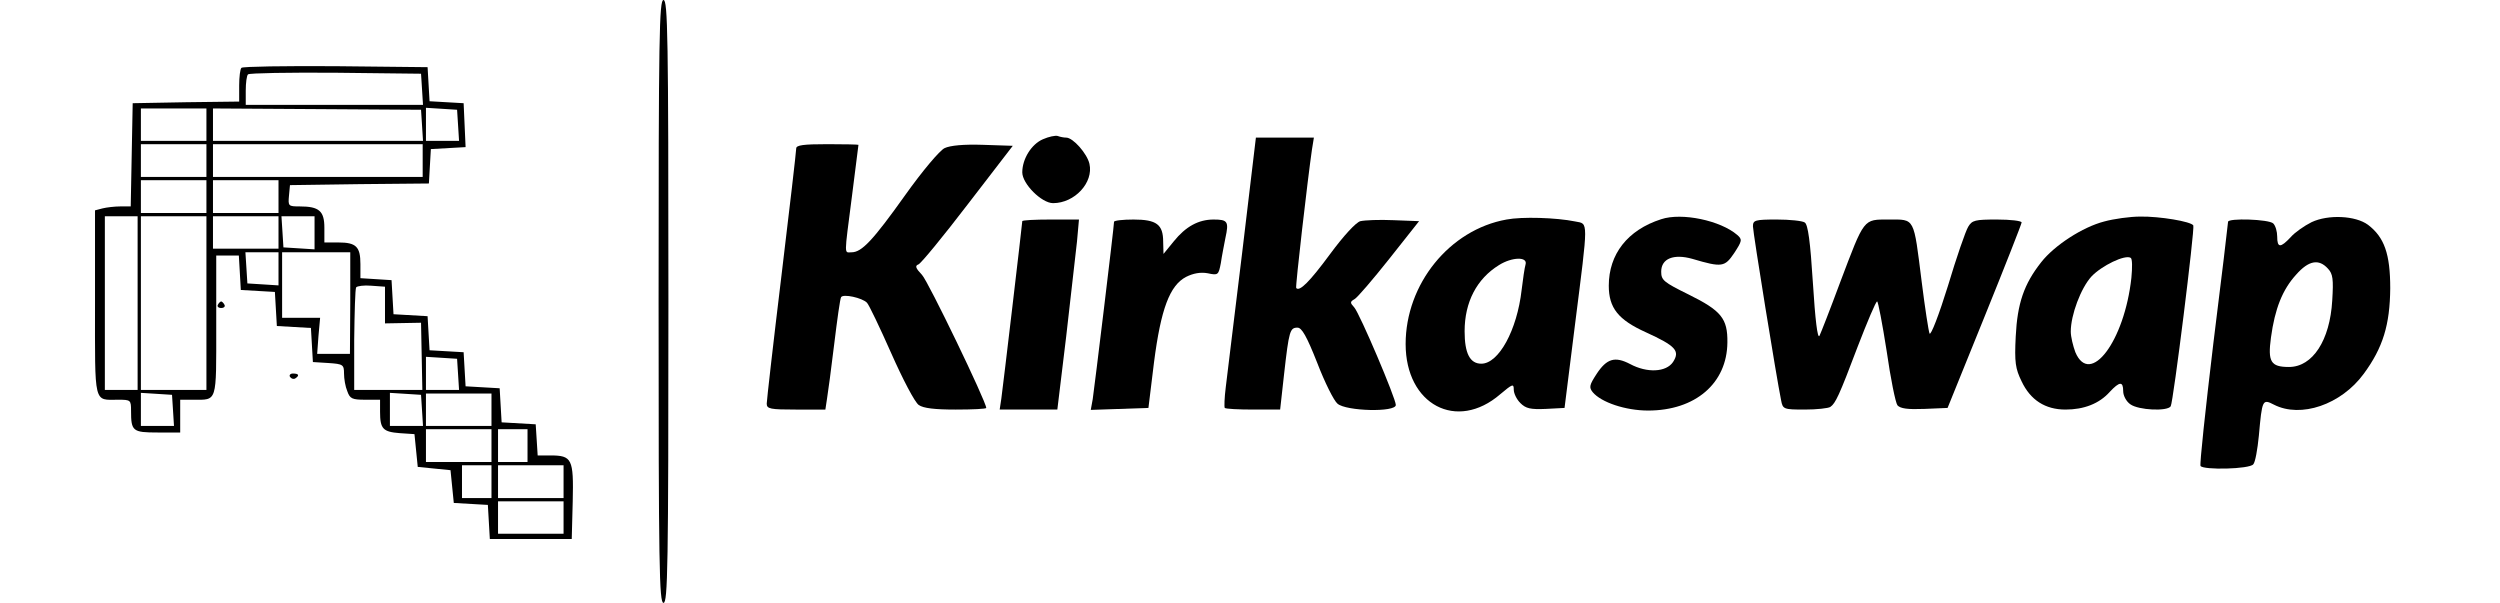 <svg version="1.2" xmlns="http://www.w3.org/2000/svg" viewBox="0 0 763 184" width="763" height="184">
	<title>logo_full.svg</title>
	<style>
		.s0 { fill: #000000 } 
	</style>
	<g id="Layer">
		<path id="Layer" class="s0" d="m202.5 0c1.3 0 1.5 10.9 1.5 92 0 81.1-0.2 92-1.5 92-1.3 0-1.5-10.9-1.5-92 0-81.1 0.2-92 1.5-92z"/>
		<path id="Layer" fill-rule="evenodd" class="s0" d="m102.4 20.2l28.1 0.3 0.6 10.4 10.4 0.6 0.6 13.4-10.6 0.6-0.3 5.2-0.3 5.3-21.2 0.2-21.2 0.3-0.3 3.2c-0.3 3.2-0.2 3.3 3.3 3.3 5.9 0 7.5 1.4 7.5 6.5v4.5h4.3c5.4 0 6.7 1.3 6.7 6.6v4.3l4.8 0.3 4.7 0.3 0.6 10.4 10.4 0.6 0.6 10.4 10.4 0.6 0.6 10.4 10.4 0.6 0.6 10.4 10.4 0.6 0.3 4.7 0.3 4.8h3.8c6.7 0 7.2 1 6.9 14l-0.3 11.5h-25l-0.6-10.4-10.4-0.6-1-10-10-1-1-10-4.5-0.3c-5.1-0.4-6-1.3-6-6.5v-3.7h-4.5c-4 0-4.7-0.3-5.5-2.6-0.6-1.4-1-3.8-1-5.4 0-2.7-0.3-2.9-4.7-3.2l-4.8-0.3-0.6-10.4-10.4-0.6-0.6-10.4-10.4-0.6-0.3-5.3-0.3-5.2h-6.9v21.4c0 23.8 0.4 22.6-7.1 22.6h-3.9v10h-6.9c-7.6 0-8.1-0.4-8.1-6.6 0-3.3-0.1-3.4-3.9-3.4-7.6 0-7.1 2-7.1-29.5v-28.3l2.3-0.6c1.2-0.3 3.7-0.6 5.4-0.6h3.2l0.3-15.8 0.3-15.7 16.3-0.3 16.2-0.2v-4.9c0-2.6 0.3-5.1 0.7-5.4 0.4-0.4 13.3-0.6 28.7-0.5zm26.1 2.3l-26.1-0.3c-14.3-0.1-26.3 0.1-26.7 0.5-0.4 0.3-0.7 2.6-0.7 5v4.3h54.1l-0.3-4.8zm-65.5 10.6h-20v9.9h20zm65.5 0.4l-31.7-0.2-31.8-0.2v9.9h64.1l-0.3-4.8zm11 0l-4.7-0.3-4.8-0.3v10.1h10.1l-0.3-4.8zm-76.5 10.5h-20v10h20zm66 0h-64v10h64zm-66 11h-20v10h20zm22 0h-20v10h20zm-43 11h-10v53h10zm21 0h-20v53h20zm22 0h-20v9.9h20zm11 0h-10.1l0.3 4.7 0.3 4.8 4.8 0.3 4.7 0.3zm-11 11h-10.1l0.3 4.7 0.3 4.8 4.8 0.3 4.7 0.3zm21.9 0h-20.8v20h11.6l-0.5 5.5-0.4 5.5h10l0.1-15.5zm10.6 10.5l-4.2-0.3c-2.2-0.2-4.3 0.1-4.6 0.5-0.3 0.4-0.5 7.7-0.6 16v15.3h20.8l-0.2-10.3-0.2-10.2-11 0.2zm22 22l-4.7-0.3-4.8-0.3v10.1h10.1l-0.3-4.8zm-87 11l-4.7-0.3-4.8-0.3v10.1h10.1l-0.3-4.8zm76 0l-4.7-0.3-4.8-0.3v10.1h10.1l-0.3-4.8zm21.5-0.4h-20v9.9h20zm0 10.9h-20v10h20zm11 0h-9v10h9zm-11 11h-9v10h9zm22 0h-20v10h20zm0 11h-20v9.9h20z"/>
		<path id="Layer" class="s0" d="m67.5 92c0.2 0 0.7 0.4 1 1 0.3 0.5-0.1 1-1 1-0.9 0-1.3-0.5-1-1 0.3-0.6 0.8-1 1-1z"/>
		<path id="Layer" class="s0" d="m89.4 114c1.8 0 2.1 0.6 0.7 1.5-0.5 0.3-1.2 0.1-1.6-0.5-0.3-0.5 0.1-1 0.9-1z"/>
		<path id="Layer" class="s0" d="m322.8 41.5c0.8 0.3 1.9 0.5 2.6 0.5 2.1 0 6.4 4.9 7.1 8 1.3 5.7-4.5 12-11.1 12-3.5 0-9.4-5.9-9.4-9.4 0-4.1 2.8-8.6 6.3-10.1 1.8-0.8 3.8-1.2 4.5-1z"/>
		<path id="Layer" class="s0" d="m383.3 42h8.9 8.8l-0.6 3.7c-1.3 9-5.1 41.8-4.8 42.2 1 1.2 4.1-1.9 10.3-10.3 4.2-5.7 8-9.8 9.3-10.1 1.3-0.3 5.8-0.5 10.1-0.3l7.8 0.3-9.1 11.5c-5 6.3-9.8 11.9-10.6 12.3-1.4 0.8-1.4 1.1-0.1 2.5 1.7 1.9 12.7 27.8 12.7 29.8 0 2.3-15.2 1.9-17.8-0.4-1.1-0.9-3.9-6.5-6.2-12.5-3.2-8.1-4.7-10.7-6-10.7-2.3 0-2.6 0.9-4.1 14.2l-1.2 10.8h-8.2c-4.5 0-8.4-0.2-8.7-0.5-0.2-0.3-0.1-3.1 0.3-6.3 0.4-3.1 2.6-21.6 5-41z"/>
		<path id="Layer" class="s0" d="m252.5 44c5.2 0 9.5 0.1 9.5 0.2 0 0.2-0.9 7.3-2 15.8-2.4 18.7-2.4 17-0.1 17 3.1 0 6.5-3.6 16.4-17.5 5.2-7.3 10.5-13.6 12-14.3 1.7-0.8 5.8-1.2 11.7-1l9.1 0.3-13.7 17.8c-7.5 9.8-14.3 18.1-15.1 18.4-1.1 0.4-0.9 1.1 1.1 3.2 1.9 2 19.6 38.7 19.6 40.6 0 0.3-4.2 0.5-9.3 0.5-6.4 0-9.9-0.4-11.3-1.4-1.2-0.8-4.9-7.9-8.4-15.8-3.5-7.9-6.8-14.8-7.4-15.4-1.4-1.5-7.3-2.8-7.9-1.7-0.3 0.4-1.2 6.9-2.1 14.3-0.9 7.4-1.9 15-2.2 16.7l-0.5 3.3h-8.9c-7.9 0-9-0.2-9-1.8 0-0.9 2-18.5 4.5-39.1 2.5-20.6 4.5-38 4.5-38.8 0-1 2.2-1.3 9.5-1.3z"/>
		<path id="Layer" fill-rule="evenodd" class="s0" d="m480.8 67.6c4 0.8 4-1-0.1 31.4l-3.2 25.5-5.7 0.3c-4.7 0.2-6.1-0.1-7.8-1.8-1.1-1.1-2-2.9-2-4.1 0-1.9-0.4-1.7-4.1 1.4-13.3 11.5-28.9 3.2-28.9-15.3 0-18.3 13.4-34.9 30.8-38 4.7-0.9 15.1-0.6 21 0.6zm-23.3 13.3c-6.8 4.2-10.5 11.3-10.5 20.2 0 6.7 1.6 9.9 5.1 9.9 5.3 0 10.9-10.2 12.3-22.5 0.4-3.3 0.9-6.8 1.2-7.8 0.7-2.4-4.1-2.3-8.1 0.2z"/>
		<path id="Layer" class="s0" d="m530.2 71.7c1.6 1.4 1.5 1.8-0.9 5.5-2.9 4.3-3.7 4.5-12.8 1.8-5.7-1.6-9.5-0.1-9.5 3.9 0 2.6 0.7 3.2 8.4 7 9.9 4.9 11.9 7.3 11.8 14.6-0.1 12.5-9.8 20.8-24.2 20.8-6.9 0-14.3-2.5-16.9-5.6-1.2-1.5-1-2.2 1.2-5.6 3.1-4.7 5.6-5.4 10.2-3 5.2 2.8 11 2.5 13.1-0.6 2.2-3.4 0.9-4.9-8.3-9.1-8.4-3.8-11.3-7.4-11.3-14.2 0-9.6 5.7-17 16-20.3 6.3-2.1 18.1 0.4 23.2 4.8z"/>
		<path id="Layer" fill-rule="evenodd" class="s0" d="m653.2 66.1c5.9-0.1 15.5 1.5 16.2 2.7 0.5 0.9-6.1 53.9-6.9 55.2-1 1.6-9.8 1.2-12.3-0.6-1.2-0.8-2.2-2.6-2.2-4 0-3.1-1.1-3-4.1 0.2-3.2 3.6-7.9 5.4-13.5 5.4-6.2 0-10.7-2.9-13.4-8.6-1.9-3.9-2.2-5.8-1.8-13.7 0.5-10.1 2.5-16 7.8-22.7 4-5.1 12.6-10.7 19.2-12.4 2.9-0.8 7.9-1.5 11-1.5zm-2.9 12.6c-1.7-1.1-8.9 2.4-12 5.7-3.2 3.5-6.3 11.7-6.3 16.8 0 1.6 0.7 4.4 1.4 6.3 4.5 10.6 15-3.4 17.1-22.7 0.3-3.1 0.3-5.8-0.2-6.1z"/>
		<path id="Layer" fill-rule="evenodd" class="s0" d="m722.7 68.6c5 3.8 6.8 8.9 6.8 19.4-0.1 11.1-2.2 18.1-8.1 26.1-6.9 9.4-19.2 13.6-27.4 9.4-3.5-1.8-3.6-1.6-4.6 9.5-0.4 4.1-1.1 8.1-1.7 8.7-1.1 1.5-15.3 1.8-16.1 0.5-0.3-0.5 1.5-17.2 3.9-37.3 2.5-20 4.5-36.7 4.5-37.2 0-1.2 12.5-0.8 13.8 0.5 0.7 0.7 1.2 2.5 1.2 4 0 3.5 1 3.5 4.1 0.2 1.3-1.5 4.2-3.5 6.4-4.6 5.1-2.4 13.4-2 17.2 0.8zm-21.9 15.2c-4.2 4.6-6.5 10.4-7.7 19.2-1 7.4-0.1 9 5.5 9 7.2 0 12.5-8.1 13.2-20.3 0.4-6.5 0.2-8.1-1.3-9.7-2.8-3.1-5.9-2.5-9.7 1.8z"/>
		<path id="Layer" class="s0" d="m320.6 67h8.7l-0.6 6.7c-0.4 3.6-1.9 16.7-3.3 29l-2.7 22.3h-8.8-8.8l0.5-3.3c0.5-3.5 6.4-53.5 6.4-54.2 0-0.3 3.9-0.5 8.6-0.5z"/>
		<path id="Layer" class="s0" d="m345.9 67c7.1 0 9.1 1.5 9.1 6.8l0.1 3.7 3.1-3.8c3.7-4.6 7.6-6.7 12.2-6.7 4.3 0 4.7 0.6 3.6 5.6-0.4 2.1-1.1 5.6-1.4 7.7-0.7 3.6-0.8 3.8-4 3.1-2.2-0.4-4.4 0-6.6 1.1-5 2.6-7.7 9.8-9.8 26.1l-1.7 13.9-8.8 0.3-8.8 0.3 0.6-3.3c0.5-3.3 6.5-52.6 6.5-54.1 0-0.4 2.7-0.7 5.9-0.7z"/>
		<path id="Layer" class="s0" d="m542.3 67c3.9 0 7.8 0.4 8.5 0.9 1 0.6 1.7 5.8 2.5 18.5 0.7 11.1 1.4 17.1 2 16.1 0.4-0.8 3.3-8.2 6.3-16.3 7.5-19.8 7-19.2 14.9-19.2 8 0 7.5-0.9 10 19 1 8 2.1 15.1 2.4 15.8 0.4 0.7 2.9-5.8 5.6-14.5 2.6-8.7 5.4-16.8 6.2-18.1 1.2-2 2.1-2.2 8.8-2.2 4.1 0 7.5 0.4 7.5 0.9 0 0.4-5.1 13.4-11.3 28.7l-11.3 27.9-7.1 0.3c-5.1 0.2-7.3-0.1-8.2-1.1-0.6-0.8-2.1-8.2-3.3-16.6-1.3-8.3-2.6-15.1-2.9-15.1-0.4 0-3 6.2-5.9 13.7-5.7 15.1-6.8 17.4-8.4 18.5-0.6 0.4-4.1 0.8-7.8 0.8-6.4 0-6.7-0.1-7.2-2.8-1.4-6.8-8.6-51.3-8.6-53.1 0-1.9 0.6-2.1 7.3-2.1z"/>
	</g>
</svg>